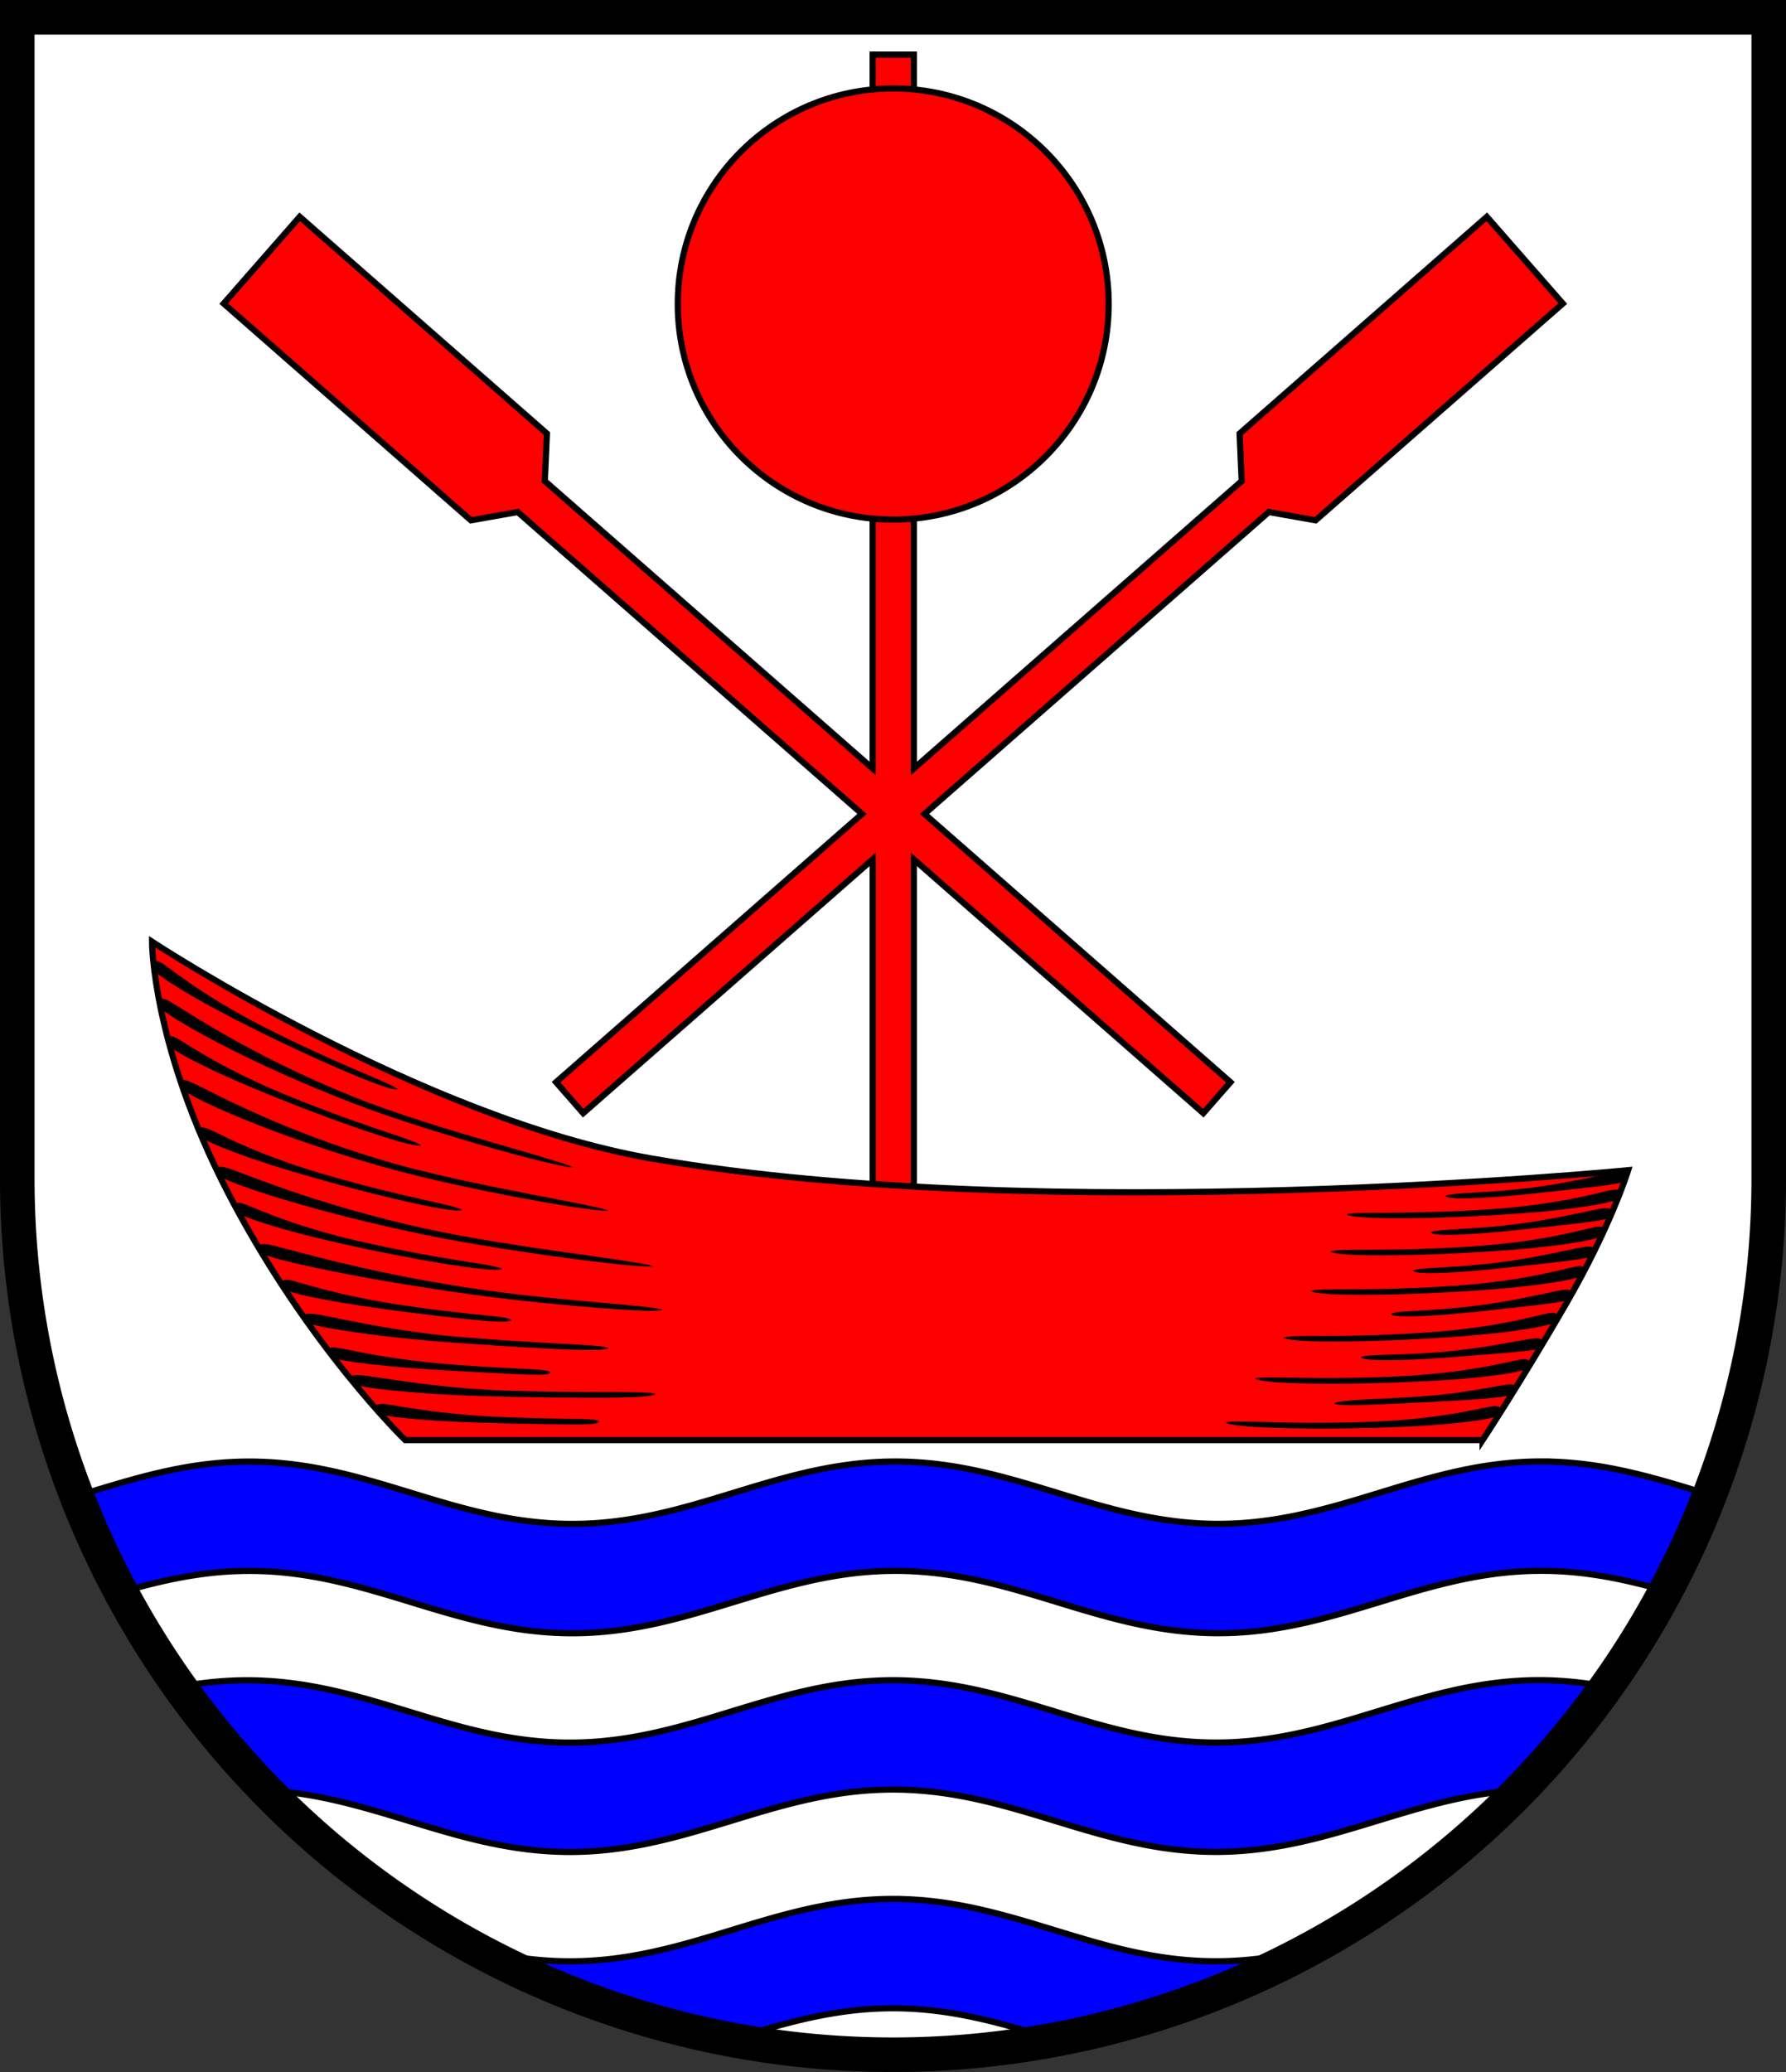 <?xml version="1.0" encoding="UTF-8" standalone="no"?>
<!-- Created with Inkscape (http://www.inkscape.org/) -->

<svg
   width="144.735mm"
   height="167.835mm"
   viewBox="0 0 144.735 167.835"
   version="1.1"
   id="svg3335"
   inkscape:version="1.2.2 (732a01da63, 2022-12-09)"
   sodipodi:docname="Wappen Fahrdorf2.svg"
   xmlns:inkscape="http://www.inkscape.org/namespaces/inkscape"
   xmlns:sodipodi="http://sodipodi.sourceforge.net/DTD/sodipodi-0.dtd"
   xmlns="http://www.w3.org/2000/svg"
   xmlns:svg="http://www.w3.org/2000/svg">
  <rect x="0" y="0" width="144.735" height="167.835" fill="#333333" stroke="none"/>
  <sodipodi:namedview
     id="namedview3337"
     pagecolor="#ffffff"
     bordercolor="#666666"
     borderopacity="1.0"
     inkscape:showpageshadow="2"
     inkscape:pageopacity="0.0"
     inkscape:pagecheckerboard="0"
     inkscape:deskcolor="#d1d1d1"
     inkscape:document-units="mm"
     showgrid="false"
     inkscape:zoom="0.84383938"
     inkscape:cx="274.34131"
     inkscape:cy="318.18852"
     inkscape:current-layer="layer1" />
  <defs
     id="defs3332">
    <inkscape:path-effect
       effect="powerstroke"
       id="path-effect1087"
       is_visible="true"
       lpeversion="1"
       offset_points="0.217,0.414 | 1,0.25 | 1.66,0.19"
       not_jump="false"
       sort_points="true"
       interpolator_type="CentripetalCatmullRom"
       interpolator_beta="0.2"
       start_linecap_type="zerowidth"
       linejoin_type="round"
       miter_limit="4"
       scale_width="1"
       end_linecap_type="zerowidth" />
    <inkscape:path-effect
       effect="powerstroke"
       id="path-effect1093"
       is_visible="true"
       lpeversion="1"
       offset_points="0.182,0.423 | 1,0.25 | 1.66,0.19"
       not_jump="false"
       sort_points="true"
       interpolator_type="CentripetalCatmullRom"
       interpolator_beta="0.2"
       start_linecap_type="zerowidth"
       linejoin_type="round"
       miter_limit="4"
       scale_width="1"
       end_linecap_type="zerowidth" />
    <inkscape:path-effect
       effect="powerstroke"
       id="path-effect1099"
       is_visible="true"
       lpeversion="1"
       offset_points="0.217,0.414 | 1,0.25 | 1.66,0.19"
       not_jump="false"
       sort_points="true"
       interpolator_type="CentripetalCatmullRom"
       interpolator_beta="0.2"
       start_linecap_type="zerowidth"
       linejoin_type="round"
       miter_limit="4"
       scale_width="1"
       end_linecap_type="zerowidth" />
    <inkscape:path-effect
       effect="powerstroke"
       id="path-effect1105"
       is_visible="true"
       lpeversion="1"
       offset_points="0.182,0.423 | 1,0.25 | 1.66,0.19"
       not_jump="false"
       sort_points="true"
       interpolator_type="CentripetalCatmullRom"
       interpolator_beta="0.2"
       start_linecap_type="zerowidth"
       linejoin_type="round"
       miter_limit="4"
       scale_width="1"
       end_linecap_type="zerowidth" />
    <inkscape:path-effect
       effect="powerstroke"
       id="path-effect1111"
       is_visible="true"
       lpeversion="1"
       offset_points="0.182,0.423 | 1,0.25 | 1.66,0.19"
       not_jump="false"
       sort_points="true"
       interpolator_type="CentripetalCatmullRom"
       interpolator_beta="0.2"
       start_linecap_type="zerowidth"
       linejoin_type="round"
       miter_limit="4"
       scale_width="1"
       end_linecap_type="zerowidth" />
    <inkscape:path-effect
       effect="powerstroke"
       id="path-effect1117"
       is_visible="true"
       lpeversion="1"
       offset_points="0.217,0.414 | 1,0.25 | 1.66,0.19"
       not_jump="false"
       sort_points="true"
       interpolator_type="CentripetalCatmullRom"
       interpolator_beta="0.2"
       start_linecap_type="zerowidth"
       linejoin_type="round"
       miter_limit="4"
       scale_width="1"
       end_linecap_type="zerowidth" />
    <inkscape:path-effect
       effect="powerstroke"
       id="path-effect1143"
       is_visible="true"
       lpeversion="1"
       offset_points="0.217,0.414 | 1,0.25 | 1.66,0.19"
       not_jump="false"
       sort_points="true"
       interpolator_type="CentripetalCatmullRom"
       interpolator_beta="0.2"
       start_linecap_type="zerowidth"
       linejoin_type="round"
       miter_limit="4"
       scale_width="1"
       end_linecap_type="zerowidth" />
    <inkscape:path-effect
       effect="powerstroke"
       id="path-effect1171"
       is_visible="true"
       lpeversion="1"
       offset_points="0.217,0.414 | 1,0.25 | 1.66,0.19"
       not_jump="false"
       sort_points="true"
       interpolator_type="CentripetalCatmullRom"
       interpolator_beta="0.2"
       start_linecap_type="zerowidth"
       linejoin_type="round"
       miter_limit="4"
       scale_width="1"
       end_linecap_type="zerowidth" />
    <inkscape:path-effect
       effect="powerstroke"
       id="path-effect1177"
       is_visible="true"
       lpeversion="1"
       offset_points="0.217,0.414 | 1,0.25 | 1.66,0.19"
       not_jump="false"
       sort_points="true"
       interpolator_type="CentripetalCatmullRom"
       interpolator_beta="0.2"
       start_linecap_type="zerowidth"
       linejoin_type="round"
       miter_limit="4"
       scale_width="1"
       end_linecap_type="zerowidth" />
    <inkscape:path-effect
       effect="powerstroke"
       id="path-effect1209"
       is_visible="true"
       lpeversion="1"
       offset_points="0.217,0.414 | 1,0.25 | 1.66,0.19"
       not_jump="false"
       sort_points="true"
       interpolator_type="CentripetalCatmullRom"
       interpolator_beta="0.2"
       start_linecap_type="zerowidth"
       linejoin_type="round"
       miter_limit="4"
       scale_width="1"
       end_linecap_type="zerowidth" />
    <inkscape:path-effect
       effect="powerstroke"
       id="path-effect1215"
       is_visible="true"
       lpeversion="1"
       offset_points="0.217,0.414 | 1,0.25 | 1.66,0.19"
       not_jump="false"
       sort_points="true"
       interpolator_type="CentripetalCatmullRom"
       interpolator_beta="0.2"
       start_linecap_type="zerowidth"
       linejoin_type="round"
       miter_limit="4"
       scale_width="1"
       end_linecap_type="zerowidth" />
    <inkscape:path-effect
       effect="powerstroke"
       id="path-effect1251"
       is_visible="true"
       lpeversion="1"
       offset_points="0.182,0.423 | 1,0.25 | 1.66,0.19"
       not_jump="false"
       sort_points="true"
       interpolator_type="CentripetalCatmullRom"
       interpolator_beta="0.2"
       start_linecap_type="zerowidth"
       linejoin_type="round"
       miter_limit="4"
       scale_width="1"
       end_linecap_type="zerowidth" />
    <inkscape:path-effect
       effect="powerstroke"
       id="path-effect1257"
       is_visible="true"
       lpeversion="1"
       offset_points="0.217,0.414 | 1,0.25 | 1.66,0.19"
       not_jump="false"
       sort_points="true"
       interpolator_type="CentripetalCatmullRom"
       interpolator_beta="0.2"
       start_linecap_type="zerowidth"
       linejoin_type="round"
       miter_limit="4"
       scale_width="1"
       end_linecap_type="zerowidth" />
    <inkscape:path-effect
       effect="powerstroke"
       id="path-effect1331"
       is_visible="true"
       lpeversion="1"
       offset_points="0.217,0.414 | 1,0.25 | 1.66,0.19"
       not_jump="false"
       sort_points="true"
       interpolator_type="CentripetalCatmullRom"
       interpolator_beta="0.2"
       start_linecap_type="zerowidth"
       linejoin_type="round"
       miter_limit="4"
       scale_width="1"
       end_linecap_type="zerowidth" />
    <inkscape:path-effect
       effect="powerstroke"
       id="path-effect1337"
       is_visible="true"
       lpeversion="1"
       offset_points="0.217,0.414 | 1,0.25 | 1.66,0.19"
       not_jump="false"
       sort_points="true"
       interpolator_type="CentripetalCatmullRom"
       interpolator_beta="0.2"
       start_linecap_type="zerowidth"
       linejoin_type="round"
       miter_limit="4"
       scale_width="1"
       end_linecap_type="zerowidth" />
    <inkscape:path-effect
       effect="powerstroke"
       id="path-effect1343"
       is_visible="true"
       lpeversion="1"
       offset_points="0.217,0.414 | 1,0.25 | 1.66,0.19"
       not_jump="false"
       sort_points="true"
       interpolator_type="CentripetalCatmullRom"
       interpolator_beta="0.2"
       start_linecap_type="zerowidth"
       linejoin_type="round"
       miter_limit="4"
       scale_width="1"
       end_linecap_type="zerowidth" />
    <inkscape:path-effect
       effect="powerstroke"
       id="path-effect1349"
       is_visible="true"
       lpeversion="1"
       offset_points="0.217,0.414 | 1,0.25 | 1.66,0.19"
       not_jump="false"
       sort_points="true"
       interpolator_type="CentripetalCatmullRom"
       interpolator_beta="0.2"
       start_linecap_type="zerowidth"
       linejoin_type="round"
       miter_limit="4"
       scale_width="1"
       end_linecap_type="zerowidth" />
    <inkscape:path-effect
       effect="powerstroke"
       id="path-effect1355"
       is_visible="true"
       lpeversion="1"
       offset_points="0.217,0.414 | 1,0.25 | 1.66,0.19"
       not_jump="false"
       sort_points="true"
       interpolator_type="CentripetalCatmullRom"
       interpolator_beta="0.2"
       start_linecap_type="zerowidth"
       linejoin_type="round"
       miter_limit="4"
       scale_width="1"
       end_linecap_type="zerowidth" />
    <inkscape:path-effect
       effect="powerstroke"
       id="path-effect1361"
       is_visible="true"
       lpeversion="1"
       offset_points="0.217,0.414 | 1,0.25 | 1.66,0.19"
       not_jump="false"
       sort_points="true"
       interpolator_type="CentripetalCatmullRom"
       interpolator_beta="0.2"
       start_linecap_type="zerowidth"
       linejoin_type="round"
       miter_limit="4"
       scale_width="1"
       end_linecap_type="zerowidth" />
    <inkscape:path-effect
       effect="powerstroke"
       id="path-effect1367"
       is_visible="true"
       lpeversion="1"
       offset_points="0.217,0.414 | 1,0.25 | 1.66,0.19"
       not_jump="false"
       sort_points="true"
       interpolator_type="CentripetalCatmullRom"
       interpolator_beta="0.2"
       start_linecap_type="zerowidth"
       linejoin_type="round"
       miter_limit="4"
       scale_width="1"
       end_linecap_type="zerowidth" />
    <inkscape:path-effect
       effect="powerstroke"
       id="path-effect1373"
       is_visible="true"
       lpeversion="1"
       offset_points="0.217,0.414 | 1,0.25 | 1.66,0.19"
       not_jump="false"
       sort_points="true"
       interpolator_type="CentripetalCatmullRom"
       interpolator_beta="0.2"
       start_linecap_type="zerowidth"
       linejoin_type="round"
       miter_limit="4"
       scale_width="1"
       end_linecap_type="zerowidth" />
    <inkscape:path-effect
       effect="powerstroke"
       id="path-effect1429"
       is_visible="true"
       lpeversion="1"
       offset_points="0.217,0.414 | 1,0.25 | 1.66,0.19"
       not_jump="false"
       sort_points="true"
       interpolator_type="CentripetalCatmullRom"
       interpolator_beta="0.2"
       start_linecap_type="zerowidth"
       linejoin_type="round"
       miter_limit="4"
       scale_width="1"
       end_linecap_type="zerowidth" />
    <inkscape:path-effect
       effect="powerstroke"
       id="path-effect1435"
       is_visible="true"
       lpeversion="1"
       offset_points="0.217,0.414 | 1,0.25 | 1.66,0.19"
       not_jump="false"
       sort_points="true"
       interpolator_type="CentripetalCatmullRom"
       interpolator_beta="0.2"
       start_linecap_type="zerowidth"
       linejoin_type="round"
       miter_limit="4"
       scale_width="1"
       end_linecap_type="zerowidth" />
    <inkscape:path-effect
       effect="powerstroke"
       id="path-effect1441"
       is_visible="true"
       lpeversion="1"
       offset_points="0.217,0.414 | 1,0.25 | 1.66,0.19"
       not_jump="false"
       sort_points="true"
       interpolator_type="CentripetalCatmullRom"
       interpolator_beta="0.2"
       start_linecap_type="zerowidth"
       linejoin_type="round"
       miter_limit="4"
       scale_width="1"
       end_linecap_type="zerowidth" />
    <inkscape:path-effect
       effect="powerstroke"
       id="path-effect1447"
       is_visible="true"
       lpeversion="1"
       offset_points="0.217,0.414 | 1,0.25 | 1.66,0.19"
       not_jump="false"
       sort_points="true"
       interpolator_type="CentripetalCatmullRom"
       interpolator_beta="0.2"
       start_linecap_type="zerowidth"
       linejoin_type="round"
       miter_limit="4"
       scale_width="1"
       end_linecap_type="zerowidth" />
  </defs>
  <g
     inkscape:label="Ebene 1"
     inkscape:groupmode="layer"
     id="layer1"
     transform="translate(-535.476,-70.875)">
    <g
       id="g3196"
       transform="translate(503.505,13.543)">
      <path
         id="path1897"
         style="fill:#ffffff;stroke:none;stroke-width:2.8;stroke-linecap:round;stroke-dasharray:none"
         d="m 33.371,58.732 v 94.068 a 70.968,70.968 0 0 0 70.967,70.968 70.968,70.968 0 0 0 70.968,-70.968 V 58.732 Z" />
      <path
         id="path845"
         style="fill:#0000ff;fill-opacity:1;stroke:#000000;stroke-width:0.5;stroke-dasharray:none"
         d="m 156.875,175.711 c -9.635,7.3e-4 -16.538,5.054 -26.173,5.055 -9.635,8.2e-4 -16.544,-5.051 -26.179,-5.05 -9.635,7.3e-4 -16.539,5.054 -26.174,5.054 -9.635,7.3e-4 -16.544,-5.051 -26.179,-5.05 -5.146,3.9e-4 -9.515,1.437 -13.935,2.781 a 70.968,70.968 0 0 0 3.582,7.789 c 3.252,-0.938 6.594,-1.712 10.353,-1.712 9.635,-7.6e-4 16.544,5.052 26.179,5.051 9.635,-7.8e-4 16.539,-5.054 26.174,-5.055 9.635,-7.8e-4 16.544,5.052 26.179,5.051 9.635,-7.6e-4 16.538,-5.054 26.173,-5.055 3.651,-2.9e-4 6.91,0.726 10.074,1.627 a 70.968,70.968 0 0 0 3.573,-7.793 c -4.323,-1.317 -8.614,-2.692 -13.648,-2.692 z m -0.186,17.716 c -9.635,7.3e-4 -16.538,5.054 -26.173,5.055 -9.635,8.2e-4 -16.544,-5.051 -26.179,-5.05 -9.635,7.3e-4 -16.539,5.054 -26.174,5.054 -9.635,7.3e-4 -16.543,-5.051 -26.178,-5.05 -1.905,1.4e-4 -3.701,0.202 -5.434,0.519 a 70.968,70.968 0 0 0 7.016,8.389 c 8.828,0.501 15.498,5.001 24.596,5 9.635,-7.8e-4 16.539,-5.054 26.174,-5.055 9.635,-7.7e-4 16.544,5.052 26.179,5.051 9.116,-7.2e-4 15.79,-4.518 24.642,-5.006 a 70.968,70.968 0 0 0 6.992,-8.383 c -1.742,-0.32 -3.546,-0.524 -5.461,-0.524 z m -52.354,17.72 c -9.635,7.2e-4 -16.539,5.054 -26.174,5.054 -2.638,2e-4 -5.069,-0.385 -7.41,-0.935 a 70.968,70.968 0 0 0 20.564,7.245 c 4.113,-1.257 8.229,-2.507 13.02,-2.507 4.834,-3.8e-4 8.981,1.271 13.131,2.538 a 70.968,70.968 0 0 0 20.619,-7.319 c -2.391,0.571 -4.872,0.974 -7.572,0.975 -9.635,8.3e-4 -16.544,-5.051 -26.179,-5.05 z" />
      <path
         id="path3095"
         style="fill:none;stroke:#000000;stroke-width:2.8;stroke-linecap:round;stroke-dasharray:none"
         d="m 33.371,58.732 v 94.068 a 70.968,70.968 0 0 0 70.967,70.968 70.968,70.968 0 0 0 70.968,-70.968 V 58.732 Z" />
      <g
         id="g1895"
         transform="translate(-0.315,-0.315)">
        <path
           id="rect1611"
           style="fill:#ff0000;stroke:#000000;stroke-width:0.5;stroke-linecap:round"
           d="m 103.003,62.069 v 57.825 L 76.438,96.613 76.607,92.766 56.572,75.208 l -3.079,3.513 -3.079,3.514 20.035,17.559 3.792,-0.671 27.901,24.453 -24.795,21.73 2.199,2.509 23.459,-20.559 v 29.362 h 3.337 v -29.362 l 23.459,20.559 2.199,-2.509 -24.795,-21.73 27.901,-24.453 3.792,0.671 20.035,-17.559 -3.079,-3.514 -3.079,-3.513 -20.035,17.559 0.168,3.847 -26.565,23.281 V 62.069 Z" />
        <path
           style="fill:#ff0000;stroke:#000000;stroke-width:0.5;stroke-linecap:round"
           d="M 152.433,174.299 H 65.126 c 0,0 -7.903,-7.638 -14.292,-19.905 -6.234,-11.97 -6.229,-20.467 -6.229,-20.467 0,0 21.822,14.32 40.499,17.563 31.957,5.547 79.127,0.944 79.127,0.944 0,0 -1.384,4.519 -5.054,10.86 -3.671,6.34 -6.744,11.007 -6.744,11.007 z"
           id="path979"
           sodipodi:nodetypes="ccscscsc" />
        <path
           style="fill:#000000;fill-rule:nonzero;stroke:none;stroke-width:0.5;stroke-linecap:round"
           d="m 45.797,141.716 v 0 c -0.042,0.055 -0.15,0.313 0.168,0.622 0.3,0.292 1.085,0.773 2.639,1.546 1.674,0.832 3.752,1.746 6.399,2.803 4.678,1.866 8.246,3.048 9.804,3.47 1.153,0.312 1.569,0.301 1.578,0.271 0.012,-0.042 -0.191,-0.189 -1.465,-0.634 -1.421,-0.497 -5.185,-1.682 -9.728,-3.569 -2.578,-1.071 -4.655,-2.149 -6.206,-3.049 -1.476,-0.856 -2.192,-1.37 -2.56,-1.525 -0.402,-0.169 -0.584,0.007 -0.629,0.067 z"
           id="path1085"
           inkscape:path-effect="#path-effect1087"
           inkscape:original-d="m 45.796675,141.71604 c 0,0 2.73325,2.06468 9.300914,4.73894 6.567665,2.67425 11.286945,3.97206 11.286945,3.97206"
           sodipodi:nodetypes="csc" />
        <path
           style="fill:#000000;fill-rule:nonzero;stroke:none;stroke-width:0.5;stroke-linecap:round"
           d="m 46.821,145.282 v 0 c -0.035,0.059 -0.123,0.323 0.383,0.7 0.521,0.388 1.962,1.143 4.821,2.318 3.095,1.272 6.83,2.584 11.235,3.845 1.715,0.486 3.71,0.97 5.742,1.418 2.11,0.465 4.201,0.88 5.959,1.206 1.266,0.234 2.37,0.425 3.247,0.563 1.206,0.191 2.153,0.311 2.704,0.363 0.559,0.053 0.654,0.031 0.657,0.015 0.003,-0.017 -0.081,-0.064 -0.627,-0.195 -0.539,-0.129 -1.47,-0.324 -2.667,-0.558 -0.813,-0.159 -2.418,-0.464 -3.231,-0.623 -1.744,-0.339 -3.841,-0.756 -5.942,-1.224 -2.024,-0.451 -4.011,-0.939 -5.702,-1.445 -4.327,-1.282 -8.075,-2.776 -11.04,-4.136 -2.78,-1.275 -4.156,-2.072 -4.751,-2.291 -0.574,-0.212 -0.749,-0.022 -0.788,0.043 z"
           id="path1089"
           inkscape:path-effect="#path-effect1093"
           inkscape:original-d="m 46.820534,145.282 c 0,0 5.991919,3.55989 16.508407,6.62347 6.808249,1.98332 18.239101,3.80521 18.239101,3.80521"
           sodipodi:nodetypes="csc" />
        <path
           style="fill:#000000;fill-rule:nonzero;stroke:none;stroke-width:0.5;stroke-linecap:round"
           d="m 48.353,149.15 v 0 c -0.036,0.059 -0.117,0.327 0.232,0.601 0.329,0.259 1.159,0.656 2.786,1.263 1.752,0.653 3.914,1.346 6.656,2.12 4.847,1.369 8.518,2.172 10.112,2.429 1.179,0.19 1.592,0.136 1.597,0.105 h 0 c 0.007,-0.043 -0.21,-0.168 -1.523,-0.478 -1.465,-0.346 -5.332,-1.133 -10.047,-2.536 -2.675,-0.796 -4.853,-1.653 -6.49,-2.386 -1.557,-0.697 -2.323,-1.134 -2.705,-1.25 -0.417,-0.127 -0.58,0.068 -0.618,0.132 z"
           id="path1095"
           inkscape:path-effect="#path-effect1099"
           inkscape:original-d="m 48.352827,149.14993 c 0,0 2.933547,1.76858 9.744156,3.74379 6.810609,1.97521 11.639447,2.77411 11.639447,2.77411"
           sodipodi:nodetypes="csc" />
        <path
           style="fill:#000000;fill-rule:nonzero;stroke:none;stroke-width:0.5;stroke-linecap:round"
           d="m 49.773,152.344 c -0.028,0.064 -0.086,0.333 0.448,0.648 0.55,0.324 2.038,0.902 4.971,1.79 3.183,0.964 6.986,1.938 11.476,2.877 1.744,0.36 3.768,0.717 5.826,1.047 2.137,0.343 4.253,0.647 6.03,0.884 1.28,0.17 2.394,0.306 3.279,0.403 1.217,0.133 2.171,0.21 2.725,0.237 0.563,0.027 0.657,0.002 0.659,-0.014 0.002,-0.017 -0.084,-0.061 -0.637,-0.166 -0.545,-0.104 -1.488,-0.257 -2.699,-0.434 -0.916,-0.134 -1.955,-0.278 -3.267,-0.464 -1.763,-0.25 -3.887,-0.557 -6.016,-0.903 -2.051,-0.333 -4.071,-0.697 -5.796,-1.079 -4.406,-0.963 -8.265,-2.126 -11.321,-3.187 -2.869,-0.997 -4.304,-1.626 -4.91,-1.775 -0.585,-0.144 -0.737,0.067 -0.768,0.136 z"
           id="path1101"
           inkscape:path-effect="#path-effect1105"
           inkscape:original-d="m 49.772826,152.34375 c 0,0 6.235201,2.78049 16.946829,5.07026 6.934579,1.48237 18.467741,2.80088 18.467741,2.80088"
           sodipodi:nodetypes="csc" />
        <path
           style="fill:#000000;fill-rule:nonzero;stroke:none;stroke-width:0.5;stroke-linecap:round"
           d="m 53.169,158.655 c -0.021,0.067 -0.048,0.34 0.512,0.592 0.577,0.261 2.107,0.669 5.101,1.283 3.262,0.669 7.101,1.325 11.656,1.962 3.643,0.5 7.598,0.887 10.399,1.104 1.024,0.079 1.892,0.136 2.576,0.17 2.115,0.104 2.558,0.014 2.56,-0.02 0.003,-0.043 -0.429,-0.157 -2.532,-0.36 -0.697,-0.067 -1.53,-0.139 -2.567,-0.231 -2.784,-0.246 -6.754,-0.61 -10.364,-1.158 -4.456,-0.665 -8.411,-1.512 -11.542,-2.286 -2.947,-0.729 -4.435,-1.196 -5.053,-1.277 -0.596,-0.079 -0.723,0.15 -0.745,0.221 z"
           id="path1107"
           inkscape:path-effect="#path-effect1111"
           inkscape:original-d="m 53.169374,158.65476 c 0,0 6.463067,2.02288 17.304018,3.58998 7.018301,1.01452 15.499315,1.50189 15.499315,1.50189"
           sodipodi:nodetypes="csc" />
        <path
           style="fill:#000000;fill-rule:nonzero;stroke:none;stroke-width:0.5;stroke-linecap:round"
           d="m 51.234,155.273 c -0.032,0.061 -0.096,0.333 0.269,0.585 0.345,0.238 1.198,0.583 2.859,1.086 1.789,0.542 3.99,1.099 6.776,1.7 4.923,1.063 8.637,1.636 10.244,1.793 1.189,0.116 1.597,0.036 1.601,0.005 0.004,-0.043 -0.22,-0.154 -1.55,-0.382 -1.483,-0.254 -5.392,-0.797 -10.186,-1.904 -2.72,-0.628 -4.947,-1.346 -6.627,-1.976 -1.597,-0.599 -2.389,-0.987 -2.778,-1.079 -0.424,-0.1 -0.574,0.104 -0.609,0.17 z"
           id="path1113"
           inkscape:path-effect="#path-effect1117"
           inkscape:original-d="m 51.233629,155.27284 c 0,0 3.038275,1.58192 9.958948,3.12793 6.920674,1.546 11.78998,2.04176 11.78998,2.04176"
           sodipodi:nodetypes="csc" />
        <path
           style="fill:#000000;fill-rule:nonzero;stroke:none;stroke-width:0.5;stroke-linecap:round"
           d="m 55.049,161.559 c -0.024,0.065 -0.055,0.341 0.335,0.547 0.367,0.194 1.249,0.433 2.95,0.762 1.84,0.356 4.068,0.697 6.902,1.059 4.062,0.513 6.468,0.754 7.498,0.774 0.84,0.017 0.968,-0.092 0.97,-0.126 0.002,-0.04 -0.114,-0.142 -0.94,-0.254 -1.031,-0.14 -3.545,-0.327 -7.461,-0.89 -2.762,-0.393 -5.056,-0.896 -6.791,-1.349 -1.653,-0.431 -2.485,-0.722 -2.881,-0.767 -0.434,-0.049 -0.557,0.174 -0.583,0.244 z"
           id="path1139"
           inkscape:path-effect="#path-effect1143"
           inkscape:original-d="m 55.048524,161.55886 c 0,0 3.19358,1.17116 10.221063,2.12002 5.703152,0.77005 8.43462,0.89613 8.43462,0.89613"
           sodipodi:nodetypes="csc" />
        <path
           style="fill:#000000;fill-rule:nonzero;stroke:none;stroke-width:0.5;stroke-linecap:round"
           d="m 56.791,164.301 c -0.017,0.069 0.001,0.344 0.659,0.572 0.552,0.192 1.92,0.459 4.134,0.765 2.36,0.326 4.97,0.594 7.82,0.794 5.511,0.389 9.115,0.572 10.674,0.569 1.282,-0.003 1.489,-0.113 1.489,-0.147 6.84e-4,-0.04 -0.201,-0.14 -1.476,-0.234 -1.578,-0.116 -5.327,-0.242 -10.649,-0.687 -2.776,-0.234 -5.462,-0.661 -7.728,-1.091 -2.156,-0.409 -3.478,-0.725 -4.09,-0.78 -0.681,-0.061 -0.816,0.164 -0.834,0.237 z"
           id="path1167"
           inkscape:path-effect="#path-effect1171"
           inkscape:original-d="m 56.791375,164.30067 c 0,0 5.56204,1.33701 12.632322,1.88196 7.741052,0.59666 12.143703,0.67144 12.143703,0.67144"
           sodipodi:nodetypes="csc" />
        <path
           style="fill:#000000;fill-rule:nonzero;stroke:none;stroke-width:0.5;stroke-linecap:round"
           d="m 58.764,167.076 h 0 c -0.018,0.067 -0.04,0.337 0.407,0.523 0.402,0.166 1.344,0.342 3.112,0.547 1.914,0.223 4.193,0.403 7.048,0.561 3.958,0.213 6.026,0.327 6.839,0.292 0.64,-0.027 0.71,-0.14 0.71,-0.174 1.8e-4,-0.037 -0.067,-0.14 -0.698,-0.207 -0.804,-0.085 -2.87,-0.129 -6.819,-0.411 -2.782,-0.194 -5.146,-0.532 -6.961,-0.859 -1.729,-0.311 -2.63,-0.543 -3.05,-0.56 -0.462,-0.018 -0.568,0.214 -0.587,0.286 z"
           id="path1173"
           inkscape:path-effect="#path-effect1177"
           inkscape:original-d="m 58.764272,167.07639 c 0,0 3.505296,0.93916 10.582725,1.38171 5.743686,0.35916 7.533308,0.36772 7.533308,0.36772"
           sodipodi:nodetypes="csc" />
        <path
           style="fill:#000000;fill-rule:nonzero;stroke:none;stroke-width:0.5;stroke-linecap:round"
           d="m 60.52,169.309 c -0.013,0.07 0.019,0.343 0.688,0.538 0.561,0.163 1.941,0.359 4.168,0.55 2.374,0.203 4.994,0.336 7.85,0.388 5.524,0.103 9.132,0.099 10.689,0.015 1.28,-0.069 1.481,-0.19 1.48,-0.224 -0.001,-0.04 -0.208,-0.129 -1.486,-0.157 -1.582,-0.034 -5.332,0.034 -10.67,-0.135 -2.784,-0.09 -5.489,-0.377 -7.774,-0.689 -2.174,-0.297 -3.511,-0.544 -4.125,-0.567 -0.684,-0.025 -0.807,0.206 -0.82,0.28 z"
           id="path1205"
           inkscape:path-effect="#path-effect1209"
           inkscape:original-d="m 60.519911,169.30911 c 0,0 5.623817,1.04717 12.712834,1.22523 7.761564,0.19497 12.162179,0.0416 12.162179,0.0416"
           sodipodi:nodetypes="csc" />
        <path
           style="fill:#000000;fill-rule:nonzero;stroke:none;stroke-width:0.5;stroke-linecap:round"
           d="m 62.674,171.673 v 0 c -0.016,0.068 -0.028,0.339 0.425,0.508 0.407,0.153 1.355,0.295 3.129,0.441 1.92,0.157 4.205,0.259 7.063,0.32 3.963,0.078 6.034,0.121 6.845,0.058 0.638,-0.049 0.705,-0.164 0.704,-0.198 -0.001,-0.037 -0.071,-0.138 -0.705,-0.183 -0.806,-0.057 -2.873,-0.031 -6.829,-0.177 -2.787,-0.099 -5.161,-0.355 -6.986,-0.62 -1.739,-0.252 -2.647,-0.453 -3.067,-0.455 -0.462,-0.003 -0.561,0.233 -0.577,0.306 z"
           id="path1211"
           inkscape:path-effect="#path-effect1215"
           inkscape:original-d="m 62.674225,171.67303 c 0,0 3.535349,0.8188 10.623769,1.01918 5.752606,0.16263 7.541475,0.11001 7.541475,0.11001"
           sodipodi:nodetypes="csc" />
        <path
           style="fill:#000000;fill-rule:nonzero;stroke:none;stroke-width:0.5;stroke-linecap:round"
           d="m 45.07,138.64 c -0.041,0.056 -0.152,0.31 0.317,0.732 0.483,0.434 1.849,1.318 4.588,2.75 2.966,1.55 6.565,3.198 10.836,4.857 1.663,0.641 3.606,1.305 5.588,1.937 2.058,0.656 4.103,1.261 5.824,1.746 1.239,0.349 2.322,0.64 3.182,0.858 1.183,0.3 2.115,0.507 2.659,0.609 0.552,0.104 0.649,0.091 0.653,0.075 0.004,-0.017 -0.075,-0.071 -0.607,-0.251 -0.525,-0.177 -1.435,-0.457 -2.605,-0.8 -0.795,-0.233 -2.365,-0.683 -3.16,-0.916 -1.705,-0.497 -3.756,-1.105 -5.805,-1.763 -1.974,-0.634 -3.908,-1.302 -5.546,-1.961 -4.191,-1.673 -7.787,-3.503 -10.615,-5.129 -2.652,-1.524 -3.949,-2.443 -4.521,-2.716 -0.552,-0.263 -0.744,-0.091 -0.788,-0.029 z"
           id="path1247"
           inkscape:path-effect="#path-effect1251"
           inkscape:original-d="m 45.070499,138.63979 c 0,0 5.64102,4.09326 15.833041,8.10633 6.598194,2.59802 17.814368,5.45828 17.814368,5.45828"
           sodipodi:nodetypes="csc" />
        <path
           style="fill:#000000;fill-rule:nonzero;stroke:none;stroke-width:0.5;stroke-linecap:round"
           d="m 44.647,135.605 c -0.046,0.052 -0.174,0.3 0.119,0.633 0.277,0.314 1.021,0.856 2.511,1.747 1.604,0.96 3.605,2.033 6.162,3.292 4.518,2.225 7.983,3.68 9.504,4.223 1.125,0.401 1.541,0.422 1.552,0.392 v 0 c 0.015,-0.041 -0.176,-0.203 -1.411,-0.746 -1.378,-0.606 -5.038,-2.081 -9.42,-4.316 -2.486,-1.268 -4.473,-2.505 -5.95,-3.523 -1.405,-0.968 -2.079,-1.537 -2.434,-1.72 -0.387,-0.2 -0.582,-0.038 -0.632,0.018 z"
           id="path1253"
           inkscape:path-effect="#path-effect1257"
           inkscape:original-d="m 44.646601,135.60461 c 0,0 2.564246,2.27117 8.903825,5.44854 6.339579,3.17735 10.943522,4.83856 10.943522,4.83856"
           sodipodi:nodetypes="csc" />
        <path
           style="fill:#000000;fill-rule:nonzero;stroke:none;stroke-width:0.5;stroke-linecap:round"
           d="m 158.57,164.25 c -0.024,-0.071 -0.141,-0.296 -0.575,-0.262 -0.398,0.031 -1.24,0.293 -2.911,0.638 -1.756,0.364 -4.068,0.731 -6.852,0.932 -4.906,0.356 -8.852,0.291 -10.357,0.314 -1.349,0.02 -1.588,0.096 -1.59,0.139 -0.002,0.032 0.39,0.174 1.582,0.242 1.612,0.092 5.37,0.098 10.398,-0.195 2.845,-0.166 5.106,-0.377 6.957,-0.638 1.719,-0.242 2.615,-0.451 2.992,-0.633 0.4,-0.193 0.378,-0.472 0.356,-0.537 z"
           id="path1327"
           inkscape:path-effect="#path-effect1331"
           inkscape:original-d="m 158.57003,164.24974 c 0,0 -3.24551,1.09555 -10.32167,1.55819 -7.07616,0.46264 -11.96378,0.2032 -11.96378,0.2032"
           sodipodi:nodetypes="csc" />
        <path
           style="fill:#000000;fill-rule:nonzero;stroke:none;stroke-width:0.5;stroke-linecap:round"
           d="m 160.788,160.468 c -0.024,-0.071 -0.141,-0.296 -0.575,-0.262 -0.398,0.031 -1.24,0.293 -2.911,0.638 -1.756,0.364 -4.068,0.731 -6.852,0.932 -4.906,0.356 -8.852,0.291 -10.357,0.314 -1.349,0.02 -1.588,0.096 -1.59,0.139 -0.002,0.032 0.39,0.174 1.582,0.242 1.612,0.092 5.37,0.098 10.398,-0.195 2.845,-0.166 5.106,-0.377 6.957,-0.638 1.719,-0.242 2.615,-0.451 2.992,-0.633 0.4,-0.193 0.378,-0.472 0.356,-0.537 z"
           id="path1333"
           inkscape:path-effect="#path-effect1337"
           inkscape:original-d="m 160.78797,160.46776 c 0,0 -3.24551,1.09555 -10.32167,1.55819 -7.07616,0.46264 -11.96378,0.2032 -11.96378,0.2032"
           sodipodi:nodetypes="csc" />
        <path
           style="fill:#000000;fill-rule:nonzero;stroke:none;stroke-width:0.5;stroke-linecap:round"
           d="m 156.317,168.016 c -0.022,-0.071 -0.135,-0.298 -0.57,-0.274 -0.399,0.023 -1.246,0.268 -2.923,0.579 -1.763,0.328 -4.082,0.648 -6.869,0.794 -4.913,0.256 -8.857,0.112 -10.362,0.104 -1.349,-0.007 -1.589,0.064 -1.593,0.107 -0.002,0.032 0.386,0.182 1.577,0.274 1.61,0.124 5.367,0.206 10.4,0.015 2.848,-0.108 5.112,-0.274 6.968,-0.497 1.723,-0.207 2.624,-0.399 3.004,-0.573 0.404,-0.185 0.388,-0.464 0.367,-0.53 z"
           id="path1339"
           inkscape:path-effect="#path-effect1343"
           inkscape:original-d="m 156.31708,168.01607 c 0,0 -3.26697,1.02979 -10.35103,1.34943 -7.08406,0.31965 -11.96545,-0.0384 -11.96545,-0.0384"
           sodipodi:nodetypes="csc" />
        <path
           style="fill:#000000;fill-rule:nonzero;stroke:none;stroke-width:0.5;stroke-linecap:round"
           d="m 162.378,157.269 v 0 c -0.024,-0.071 -0.141,-0.296 -0.575,-0.262 -0.398,0.031 -1.24,0.293 -2.911,0.638 -1.756,0.364 -4.068,0.731 -6.852,0.932 -4.906,0.356 -8.852,0.291 -10.357,0.314 -1.349,0.02 -1.588,0.096 -1.59,0.139 -0.002,0.032 0.39,0.174 1.582,0.242 1.612,0.092 5.37,0.098 10.398,-0.195 2.845,-0.166 5.106,-0.377 6.957,-0.638 1.719,-0.242 2.615,-0.451 2.992,-0.633 0.4,-0.193 0.378,-0.472 0.356,-0.537 z"
           id="path1345"
           inkscape:path-effect="#path-effect1349"
           inkscape:original-d="m 162.37784,157.26895 c 0,0 -3.24551,1.09555 -10.32167,1.55819 -7.07616,0.46264 -11.96378,0.2032 -11.96378,0.2032"
           sodipodi:nodetypes="csc" />
        <path
           style="fill:#000000;fill-rule:nonzero;stroke:none;stroke-width:0.5;stroke-linecap:round"
           d="m 163.713,154.266 c -0.024,-0.071 -0.141,-0.296 -0.575,-0.262 -0.398,0.031 -1.24,0.293 -2.911,0.638 -1.756,0.364 -4.068,0.731 -6.852,0.932 -4.906,0.356 -8.852,0.291 -10.357,0.314 -1.349,0.02 -1.588,0.096 -1.59,0.139 -0.002,0.032 0.39,0.174 1.582,0.242 1.612,0.092 5.37,0.098 10.398,-0.195 2.845,-0.166 5.106,-0.377 6.957,-0.638 1.719,-0.242 2.615,-0.451 2.992,-0.633 0.4,-0.193 0.378,-0.472 0.356,-0.537 z"
           id="path1351"
           inkscape:path-effect="#path-effect1355"
           inkscape:original-d="m 163.71265,154.26562 c 0,0 -3.24551,1.09555 -10.32167,1.55819 -7.07616,0.46264 -11.96378,0.2032 -11.96378,0.2032"
           sodipodi:nodetypes="csc" />
        <path
           style="fill:#000000;fill-rule:nonzero;stroke:none;stroke-width:0.5;stroke-linecap:round"
           d="m 153.963,171.824 c -0.022,-0.072 -0.131,-0.3 -0.567,-0.28 -0.399,0.018 -1.249,0.253 -2.929,0.546 -1.767,0.308 -4.089,0.602 -6.878,0.716 -4.915,0.201 -8.857,0.011 -10.362,-0.013 -1.349,-0.022 -1.59,0.045 -1.594,0.089 -0.003,0.032 0.384,0.186 1.574,0.291 1.608,0.143 5.364,0.267 10.399,0.133 2.849,-0.076 5.115,-0.216 6.974,-0.418 1.726,-0.188 2.628,-0.369 3.011,-0.538 0.406,-0.18 0.393,-0.459 0.373,-0.525 z"
           id="path1357"
           inkscape:path-effect="#path-effect1361"
           inkscape:original-d="m 153.96278,171.82432 c 0,0 -3.27846,0.9926 -10.3657,1.2317 -7.08723,0.23912 -11.96424,-0.17438 -11.96424,-0.17438"
           sodipodi:nodetypes="csc" />
        <path
           style="fill:#000000;fill-rule:nonzero;stroke:none;stroke-width:0.5;stroke-linecap:round"
           d="m 155.224,170.126 c -0.014,-0.072 -0.103,-0.315 -0.495,-0.334 -0.357,-0.017 -1.064,0.135 -2.346,0.356 -1.297,0.224 -2.879,0.461 -4.501,0.581 -1.454,0.115 -3.398,0.193 -4.808,0.269 -0.519,0.028 -0.96,0.056 -1.316,0.086 -1.104,0.095 -1.343,0.204 -1.341,0.243 0.001,0.038 0.248,0.132 1.357,0.137 0.357,0.002 0.803,-0.008 1.32,-0.024 1.454,-0.047 3.316,-0.146 4.82,-0.212 1.725,-0.086 3.156,-0.163 4.572,-0.282 1.291,-0.109 2.062,-0.211 2.382,-0.337 0.375,-0.148 0.371,-0.413 0.357,-0.483 z"
           id="path1363"
           inkscape:path-effect="#path-effect1367"
           inkscape:original-d="m 155.22429,170.12617 c 0,0 -3.16652,0.59616 -7.32698,0.85279 -2.86244,0.17656 -7.48097,0.3493 -7.48097,0.3493"
           sodipodi:nodetypes="csc" />
        <path
           style="fill:#000000;fill-rule:nonzero;stroke:none;stroke-width:0.5;stroke-linecap:round"
           d="m 157.387,166.39 c -0.013,-0.072 -0.098,-0.318 -0.493,-0.339 -0.354,-0.019 -1.075,0.127 -2.355,0.356 -1.292,0.231 -2.89,0.496 -4.502,0.665 -2.903,0.304 -5.355,0.292 -6.423,0.347 -0.873,0.045 -1.034,0.131 -1.035,0.173 -0.001,0.034 0.154,0.155 1.033,0.208 1.048,0.063 3.445,0.015 6.471,-0.229 1.561,-0.126 3.293,-0.251 4.563,-0.366 1.293,-0.117 2.057,-0.211 2.379,-0.335 0.374,-0.145 0.374,-0.408 0.362,-0.479 z"
           id="path1369"
           inkscape:path-effect="#path-effect1373"
           inkscape:original-d="m 157.38729,166.39007 c 0,0 -3.1764,0.54677 -7.32698,0.93144 -4.2389,0.39286 -7.48097,0.27065 -7.48097,0.27065"
           sodipodi:nodetypes="csc" />
        <path
           style="fill:#000000;fill-rule:nonzero;stroke:none;stroke-width:0.5;stroke-linecap:round"
           d="m 159.759,162.437 v 0 c -0.015,-0.072 -0.108,-0.314 -0.503,-0.324 -0.354,-0.008 -1.07,0.16 -2.343,0.429 -1.284,0.271 -2.873,0.584 -4.479,0.803 -2.892,0.393 -5.343,0.456 -6.409,0.544 -0.871,0.071 -1.029,0.163 -1.029,0.205 -2.3e-4,0.034 0.158,0.15 1.039,0.176 1.05,0.031 3.444,-0.09 6.461,-0.428 1.556,-0.174 3.284,-0.352 4.549,-0.506 1.288,-0.157 2.049,-0.274 2.368,-0.408 0.37,-0.156 0.362,-0.419 0.347,-0.49 z"
           id="path1425"
           inkscape:path-effect="#path-effect1429"
           inkscape:original-d="m 159.75855,162.43672 c 0,0 -3.15812,0.64403 -7.29493,1.15594 -4.22484,0.52281 -7.46914,0.50018 -7.46914,0.50018"
           sodipodi:nodetypes="csc" />
        <path
           style="fill:#000000;fill-rule:nonzero;stroke:none;stroke-width:0.5;stroke-linecap:round"
           d="m 161.568,158.937 c -0.015,-0.072 -0.108,-0.314 -0.503,-0.324 -0.354,-0.008 -1.07,0.16 -2.343,0.429 -1.284,0.271 -2.873,0.584 -4.479,0.803 -2.892,0.393 -5.343,0.456 -6.409,0.544 -0.871,0.071 -1.029,0.163 -1.029,0.205 v 0 c -2.3e-4,0.034 0.158,0.15 1.039,0.176 1.05,0.031 3.444,-0.09 6.461,-0.428 1.556,-0.174 3.284,-0.352 4.549,-0.506 1.288,-0.157 2.049,-0.274 2.368,-0.408 0.37,-0.156 0.362,-0.419 0.347,-0.49 z"
           id="path1431"
           inkscape:path-effect="#path-effect1435"
           inkscape:original-d="m 161.56761,158.93659 c 0,0 -3.15812,0.64403 -7.29493,1.15594 -4.22484,0.52281 -7.46914,0.50018 -7.46914,0.50018"
           sodipodi:nodetypes="csc" />
        <path
           style="fill:#000000;fill-rule:nonzero;stroke:none;stroke-width:0.5;stroke-linecap:round"
           d="m 162.983,155.83 v 0 c -0.015,-0.072 -0.108,-0.314 -0.503,-0.324 -0.354,-0.008 -1.07,0.16 -2.343,0.429 -1.284,0.271 -2.873,0.584 -4.479,0.803 -2.892,0.393 -5.343,0.456 -6.409,0.544 -0.871,0.071 -1.029,0.163 -1.029,0.205 v 0 c -2.3e-4,0.034 0.158,0.15 1.039,0.176 1.05,0.031 3.444,-0.09 6.461,-0.428 1.556,-0.174 3.284,-0.352 4.549,-0.506 1.288,-0.157 2.049,-0.274 2.368,-0.408 0.37,-0.156 0.362,-0.419 0.347,-0.49 z"
           id="path1437"
           inkscape:path-effect="#path-effect1441"
           inkscape:original-d="m 162.98339,155.82973 c 0,0 -3.15812,0.64403 -7.29493,1.15594 -4.22484,0.52281 -7.46914,0.50018 -7.46914,0.50018"
           sodipodi:nodetypes="csc" />
        <path
           style="fill:#000000;fill-rule:nonzero;stroke:none;stroke-width:0.5;stroke-linecap:round"
           d="m 164.203,152.88 0,0 c -0.015,-0.072 -0.108,-0.314 -0.503,-0.324 -0.354,-0.008 -1.07,0.16 -2.343,0.429 -1.284,0.271 -2.873,0.584 -4.479,0.803 -2.892,0.393 -5.343,0.456 -6.409,0.544 -0.871,0.071 -1.029,0.163 -1.029,0.205 -2.3e-4,0.034 0.158,0.15 1.039,0.176 1.05,0.031 3.444,-0.09 6.461,-0.428 1.556,-0.174 3.284,-0.352 4.549,-0.506 1.288,-0.157 2.049,-0.274 2.368,-0.408 0.37,-0.156 0.362,-0.419 0.347,-0.49 z"
           id="path1443"
           inkscape:path-effect="#path-effect1447"
           inkscape:original-d="m 164.20254,152.88018 c 0,0 -3.15812,0.64403 -7.29493,1.15594 -4.22484,0.52281 -7.46914,0.50018 -7.46914,0.50018"
           sodipodi:nodetypes="csc" />
        <circle
           style="fill:#ff0000;stroke:#000000;stroke-width:0.5;stroke-linecap:round"
           id="path1615"
           cx="104.672"
           cy="82.273"
           r="17.461" />
      </g>
    </g>
  </g>
</svg>
